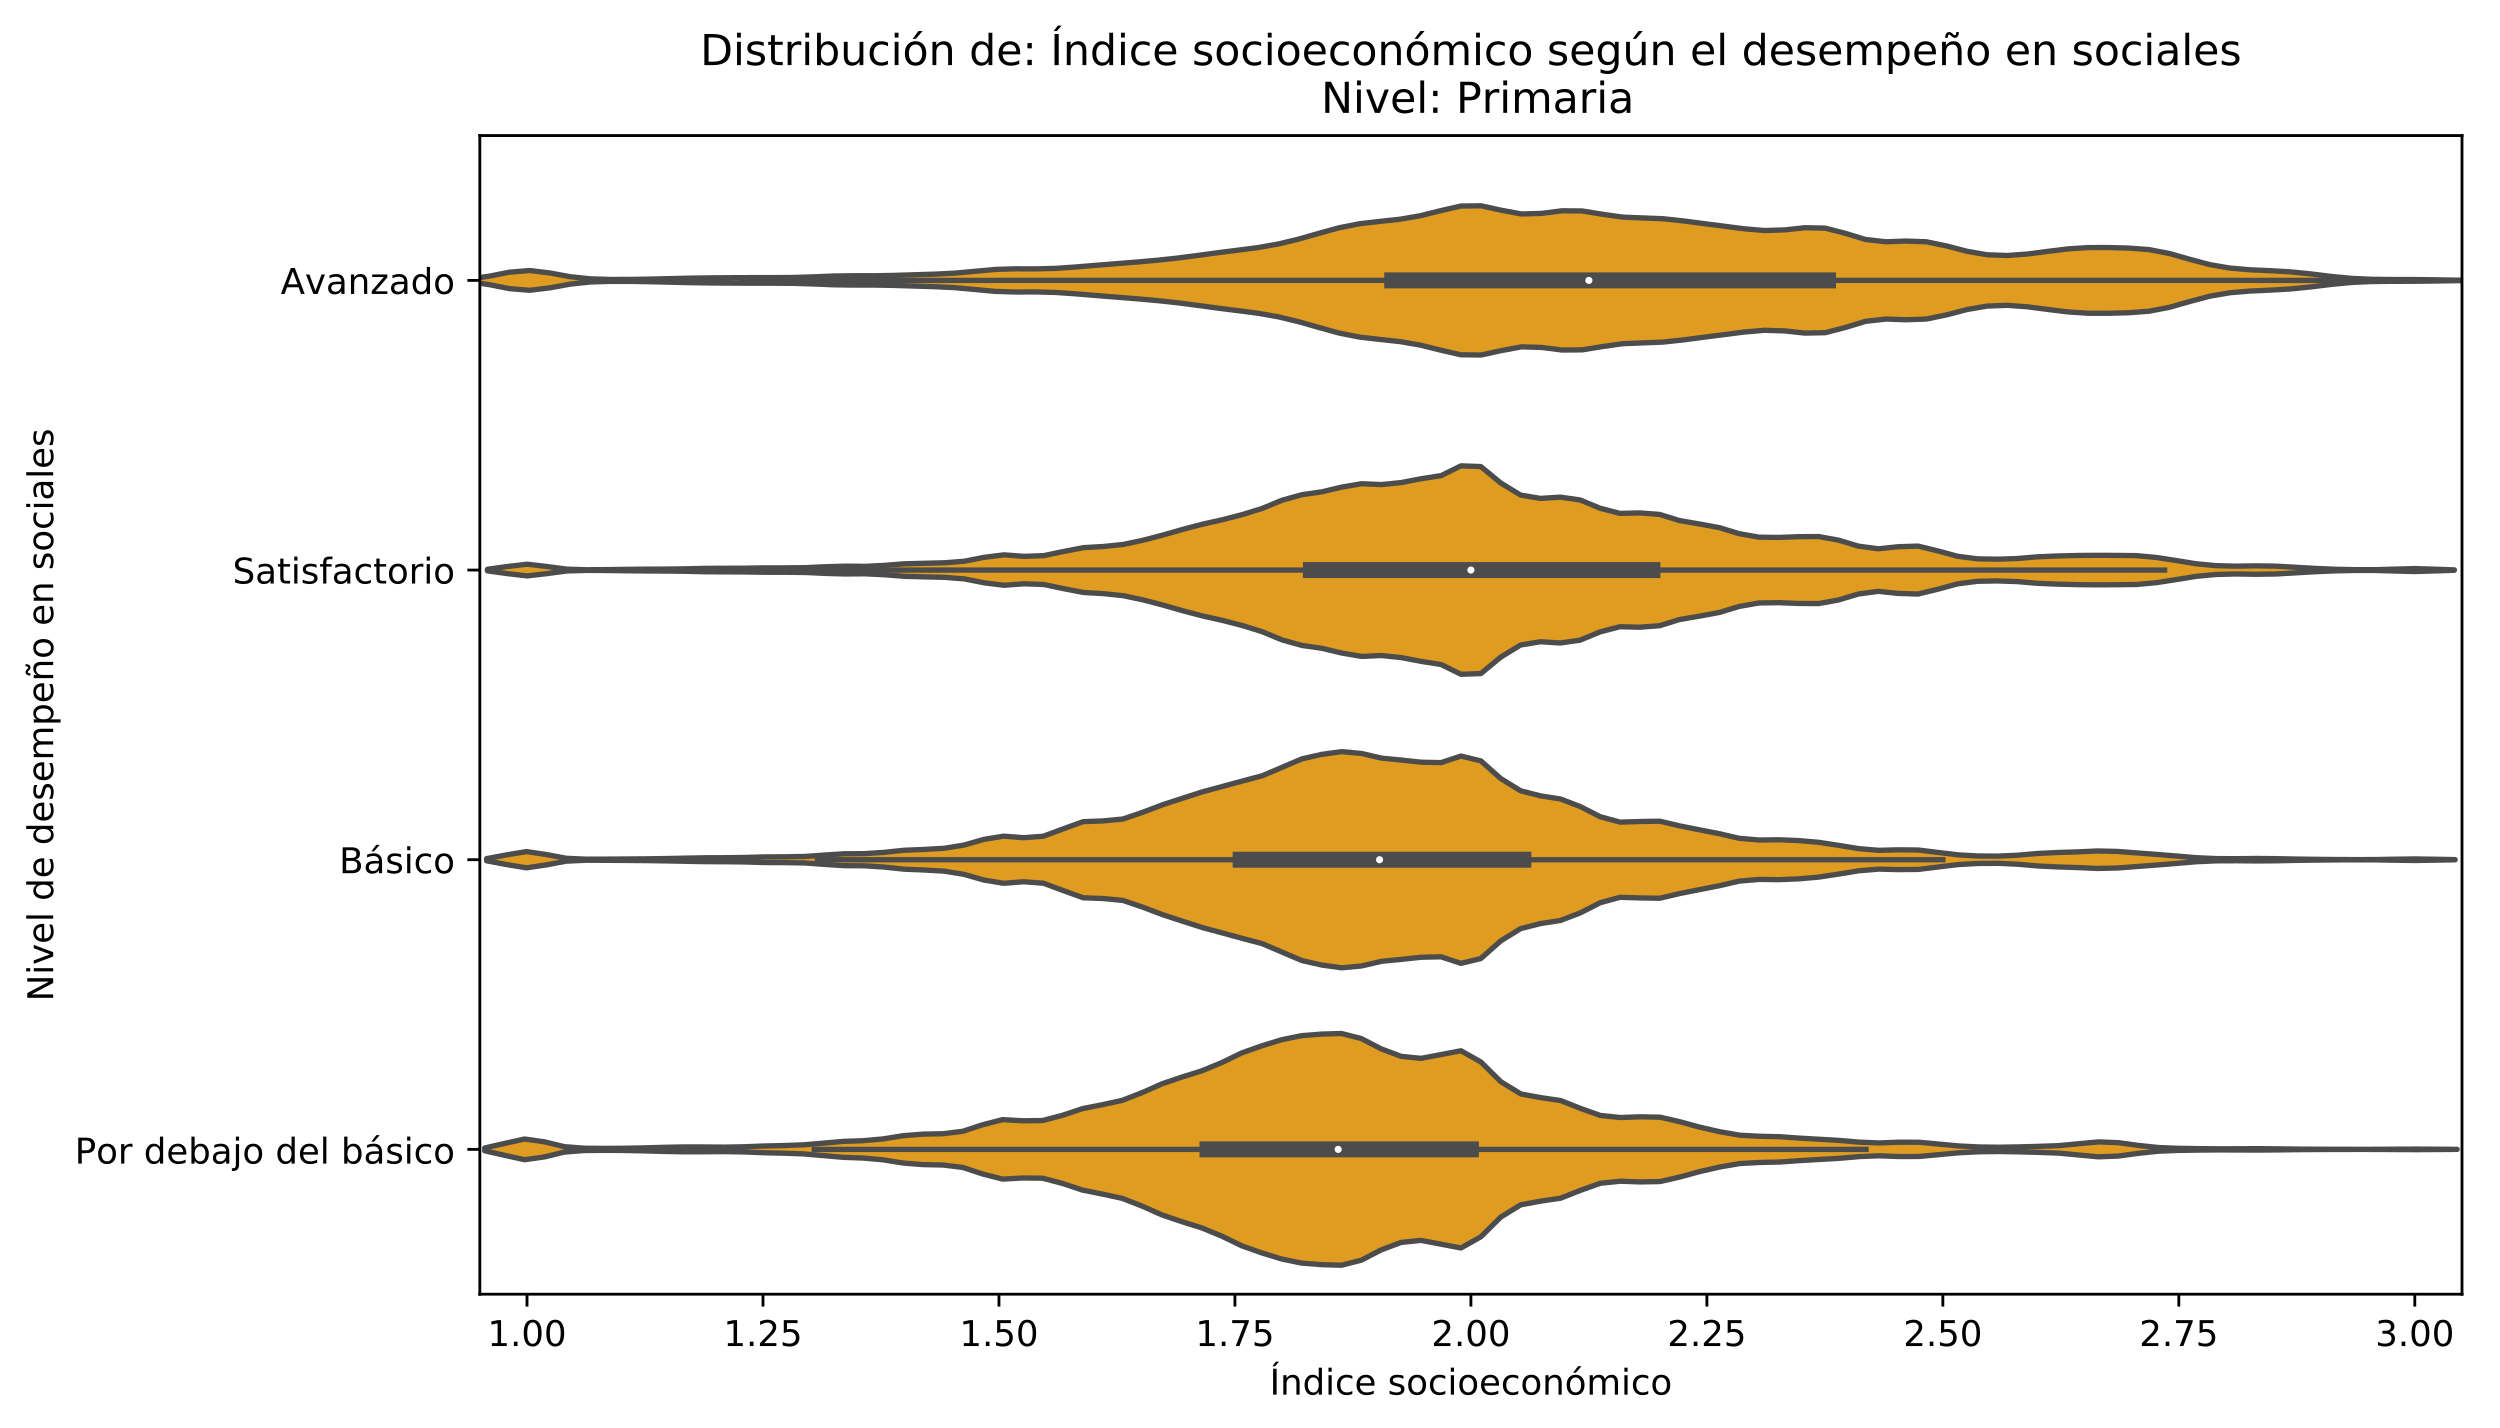 <?xml version="1.0" encoding="utf-8" standalone="no"?>
<!DOCTYPE svg PUBLIC "-//W3C//DTD SVG 1.1//EN"
  "http://www.w3.org/Graphics/SVG/1.1/DTD/svg11.dtd">
<!-- Created with matplotlib (https://matplotlib.org/) -->
<svg height="401.884pt" version="1.1" viewBox="0 0 703.773 401.884" width="703.773pt" xmlns="http://www.w3.org/2000/svg" xmlns:xlink="http://www.w3.org/1999/xlink">
 <defs>
  <style type="text/css">
*{stroke-linecap:butt;stroke-linejoin:round;}
  </style>
 </defs>
 <g id="figure_1">
  <g id="patch_1">
   <path d="M 0 401.884 
L 703.773 401.884 
L 703.773 0 
L 0 0 
z
" style="fill:#ffffff;"/>
  </g>
  <g id="axes_1">
   <g id="patch_2">
    <path d="M 135.073 364.327 
L 693.073 364.327 
L 693.073 38.167 
L 135.073 38.167 
z
" style="fill:#ffffff;"/>
   </g>
   <g id="PolyCollection_1">
    <defs>
     <path d="M 132.005 -322.57 
L 132.005 -323.322 
L 137.703 -324.135 
L 143.402 -325.261 
L 149.1 -325.729 
L 154.798 -325.04 
L 160.497 -323.993 
L 166.195 -323.392 
L 171.893 -323.218 
L 177.592 -323.227 
L 183.29 -323.322 
L 188.988 -323.461 
L 194.687 -323.59 
L 200.385 -323.671 
L 206.084 -323.71 
L 211.782 -323.734 
L 217.48 -323.738 
L 223.179 -323.771 
L 228.877 -323.947 
L 234.575 -324.182 
L 240.274 -324.266 
L 245.972 -324.258 
L 251.67 -324.358 
L 257.369 -324.537 
L 263.067 -324.711 
L 268.765 -324.99 
L 274.464 -325.51 
L 280.162 -326.033 
L 285.86 -326.211 
L 291.559 -326.187 
L 297.257 -326.34 
L 302.956 -326.737 
L 308.654 -327.213 
L 314.352 -327.662 
L 320.051 -328.116 
L 325.749 -328.624 
L 331.447 -329.233 
L 337.146 -329.971 
L 342.844 -330.749 
L 348.542 -331.463 
L 354.241 -332.204 
L 359.939 -333.214 
L 365.637 -334.591 
L 371.336 -336.214 
L 377.034 -337.783 
L 382.732 -338.906 
L 388.431 -339.558 
L 394.129 -340.175 
L 399.828 -341.155 
L 405.526 -342.575 
L 411.224 -343.883 
L 416.923 -343.949 
L 422.621 -342.706 
L 428.319 -341.646 
L 434.018 -341.819 
L 439.716 -342.545 
L 445.414 -342.497 
L 451.113 -341.567 
L 456.811 -340.763 
L 462.509 -340.532 
L 468.208 -340.309 
L 473.906 -339.693 
L 479.605 -338.94 
L 485.303 -338.213 
L 491.001 -337.476 
L 496.7 -336.989 
L 502.398 -337.165 
L 508.096 -337.779 
L 513.795 -337.667 
L 519.493 -336.193 
L 525.191 -334.464 
L 530.89 -333.82 
L 536.588 -334.026 
L 542.286 -333.82 
L 547.985 -332.649 
L 553.683 -331.155 
L 559.381 -330.17 
L 565.08 -329.961 
L 570.778 -330.381 
L 576.477 -331.119 
L 582.175 -331.82 
L 587.873 -332.19 
L 593.572 -332.198 
L 599.27 -332.049 
L 604.968 -331.62 
L 610.667 -330.533 
L 616.365 -328.911 
L 622.063 -327.392 
L 627.762 -326.415 
L 633.46 -325.935 
L 639.158 -325.68 
L 644.857 -325.351 
L 650.555 -324.775 
L 656.253 -324.072 
L 661.952 -323.527 
L 667.65 -323.263 
L 673.349 -323.203 
L 679.047 -323.195 
L 684.745 -323.134 
L 690.444 -323.04 
L 696.142 -322.975 
L 696.142 -322.917 
L 696.142 -322.917 
L 690.444 -322.853 
L 684.745 -322.759 
L 679.047 -322.698 
L 673.349 -322.69 
L 667.65 -322.629 
L 661.952 -322.366 
L 656.253 -321.82 
L 650.555 -321.118 
L 644.857 -320.542 
L 639.158 -320.212 
L 633.46 -319.958 
L 627.762 -319.478 
L 622.063 -318.5 
L 616.365 -316.982 
L 610.667 -315.359 
L 604.968 -314.273 
L 599.27 -313.844 
L 593.572 -313.695 
L 587.873 -313.703 
L 582.175 -314.073 
L 576.477 -314.773 
L 570.778 -315.511 
L 565.08 -315.931 
L 559.381 -315.722 
L 553.683 -314.738 
L 547.985 -313.243 
L 542.286 -312.072 
L 536.588 -311.866 
L 530.89 -312.072 
L 525.191 -311.429 
L 519.493 -309.7 
L 513.795 -308.226 
L 508.096 -308.113 
L 502.398 -308.728 
L 496.7 -308.903 
L 491.001 -308.416 
L 485.303 -307.68 
L 479.605 -306.952 
L 473.906 -306.2 
L 468.208 -305.584 
L 462.509 -305.36 
L 456.811 -305.13 
L 451.113 -304.325 
L 445.414 -303.395 
L 439.716 -303.348 
L 434.018 -304.074 
L 428.319 -304.247 
L 422.621 -303.187 
L 416.923 -301.944 
L 411.224 -302.01 
L 405.526 -303.318 
L 399.828 -304.738 
L 394.129 -305.717 
L 388.431 -306.335 
L 382.732 -306.986 
L 377.034 -308.109 
L 371.336 -309.678 
L 365.637 -311.302 
L 359.939 -312.679 
L 354.241 -313.689 
L 348.542 -314.43 
L 342.844 -315.143 
L 337.146 -315.921 
L 331.447 -316.659 
L 325.749 -317.268 
L 320.051 -317.777 
L 314.352 -318.23 
L 308.654 -318.68 
L 302.956 -319.155 
L 297.257 -319.553 
L 291.559 -319.706 
L 285.86 -319.682 
L 280.162 -319.86 
L 274.464 -320.383 
L 268.765 -320.902 
L 263.067 -321.182 
L 257.369 -321.355 
L 251.67 -321.535 
L 245.972 -321.634 
L 240.274 -321.627 
L 234.575 -321.711 
L 228.877 -321.946 
L 223.179 -322.121 
L 217.48 -322.154 
L 211.782 -322.158 
L 206.084 -322.183 
L 200.385 -322.222 
L 194.687 -322.303 
L 188.988 -322.431 
L 183.29 -322.57 
L 177.592 -322.666 
L 171.893 -322.675 
L 166.195 -322.501 
L 160.497 -321.899 
L 154.798 -320.853 
L 149.1 -320.163 
L 143.402 -320.632 
L 137.703 -321.758 
L 132.005 -322.57 
z
" id="ma3b3a76bd2" style="stroke:#4c4c4c;stroke-width:1.5;"/>
    </defs>
    <g clip-path="url(#p42d318b22e)">
     <use style="fill:#df9c20;stroke:#4c4c4c;stroke-width:1.5;" x="0" xlink:href="#ma3b3a76bd2" y="401.884"/>
    </g>
   </g>
   <g id="PolyCollection_2">
    <defs>
     <path d="M 137.222 -241.183 
L 137.222 -241.629 
L 142.815 -242.41 
L 148.408 -243.055 
L 154.001 -242.402 
L 159.594 -241.66 
L 165.187 -241.502 
L 170.78 -241.534 
L 176.373 -241.608 
L 181.966 -241.669 
L 187.559 -241.686 
L 193.152 -241.758 
L 198.745 -241.89 
L 204.337 -241.919 
L 209.93 -241.941 
L 215.523 -242.032 
L 221.116 -242.027 
L 226.709 -242.086 
L 232.302 -242.345 
L 237.895 -242.509 
L 243.488 -242.454 
L 249.081 -242.735 
L 254.674 -243.177 
L 260.267 -243.322 
L 265.86 -243.455 
L 271.453 -243.89 
L 277.046 -244.991 
L 282.639 -245.689 
L 288.232 -245.273 
L 293.825 -245.468 
L 299.418 -246.642 
L 305.011 -247.718 
L 310.604 -248.041 
L 316.197 -248.619 
L 321.79 -249.805 
L 327.383 -251.267 
L 332.976 -252.867 
L 338.568 -254.333 
L 344.161 -255.584 
L 349.754 -257.032 
L 355.347 -258.77 
L 360.94 -261.083 
L 366.533 -262.629 
L 372.126 -263.435 
L 377.719 -264.767 
L 383.312 -265.714 
L 388.905 -265.472 
L 394.498 -266.048 
L 400.091 -267.121 
L 405.684 -267.995 
L 411.277 -270.748 
L 416.87 -270.544 
L 422.463 -265.931 
L 428.056 -262.508 
L 433.649 -261.58 
L 439.242 -261.935 
L 444.835 -261.135 
L 450.428 -258.811 
L 456.021 -257.362 
L 461.614 -257.494 
L 467.207 -257.07 
L 472.8 -255.338 
L 478.392 -254.379 
L 483.985 -253.353 
L 489.578 -251.652 
L 495.171 -250.665 
L 500.764 -250.589 
L 506.357 -250.807 
L 511.95 -250.84 
L 517.543 -249.835 
L 523.136 -248.151 
L 528.729 -247.393 
L 534.322 -247.977 
L 539.915 -248.159 
L 545.508 -246.807 
L 551.101 -245.284 
L 556.694 -244.569 
L 562.287 -244.466 
L 567.88 -244.651 
L 573.473 -245.13 
L 579.066 -245.369 
L 584.659 -245.509 
L 590.252 -245.561 
L 595.845 -245.536 
L 601.438 -245.467 
L 607.031 -244.956 
L 612.623 -244.091 
L 618.216 -243.178 
L 623.809 -242.651 
L 629.402 -242.505 
L 634.995 -242.597 
L 640.588 -242.515 
L 646.181 -242.199 
L 651.774 -241.877 
L 657.367 -241.635 
L 662.96 -241.521 
L 668.553 -241.516 
L 674.146 -241.675 
L 679.739 -241.822 
L 685.332 -241.657 
L 690.925 -241.462 
L 690.925 -241.351 
L 690.925 -241.351 
L 685.332 -241.156 
L 679.739 -240.991 
L 674.146 -241.137 
L 668.553 -241.296 
L 662.96 -241.292 
L 657.367 -241.178 
L 651.774 -240.935 
L 646.181 -240.613 
L 640.588 -240.297 
L 634.995 -240.216 
L 629.402 -240.307 
L 623.809 -240.161 
L 618.216 -239.634 
L 612.623 -238.721 
L 607.031 -237.856 
L 601.438 -237.346 
L 595.845 -237.276 
L 590.252 -237.252 
L 584.659 -237.304 
L 579.066 -237.443 
L 573.473 -237.683 
L 567.88 -238.161 
L 562.287 -238.347 
L 556.694 -238.244 
L 551.101 -237.528 
L 545.508 -236.006 
L 539.915 -234.654 
L 534.322 -234.835 
L 528.729 -235.419 
L 523.136 -234.661 
L 517.543 -232.977 
L 511.95 -231.972 
L 506.357 -232.006 
L 500.764 -232.223 
L 495.171 -232.147 
L 489.578 -231.16 
L 483.985 -229.46 
L 478.392 -228.434 
L 472.8 -227.474 
L 467.207 -225.743 
L 461.614 -225.319 
L 456.021 -225.45 
L 450.428 -224.002 
L 444.835 -221.677 
L 439.242 -220.877 
L 433.649 -221.233 
L 428.056 -220.305 
L 422.463 -216.882 
L 416.87 -212.269 
L 411.277 -212.065 
L 405.684 -214.817 
L 400.091 -215.691 
L 394.498 -216.764 
L 388.905 -217.34 
L 383.312 -217.099 
L 377.719 -218.046 
L 372.126 -219.377 
L 366.533 -220.183 
L 360.94 -221.729 
L 355.347 -224.043 
L 349.754 -225.78 
L 344.161 -227.228 
L 338.568 -228.479 
L 332.976 -229.946 
L 327.383 -231.545 
L 321.79 -233.008 
L 316.197 -234.194 
L 310.604 -234.772 
L 305.011 -235.094 
L 299.418 -236.17 
L 293.825 -237.344 
L 288.232 -237.539 
L 282.639 -237.124 
L 277.046 -237.821 
L 271.453 -238.922 
L 265.86 -239.357 
L 260.267 -239.491 
L 254.674 -239.636 
L 249.081 -240.078 
L 243.488 -240.358 
L 237.895 -240.304 
L 232.302 -240.467 
L 226.709 -240.727 
L 221.116 -240.785 
L 215.523 -240.781 
L 209.93 -240.871 
L 204.337 -240.894 
L 198.745 -240.923 
L 193.152 -241.055 
L 187.559 -241.127 
L 181.966 -241.143 
L 176.373 -241.205 
L 170.78 -241.279 
L 165.187 -241.31 
L 159.594 -241.153 
L 154.001 -240.41 
L 148.408 -239.758 
L 142.815 -240.403 
L 137.222 -241.183 
z
" id="mf7858d7196" style="stroke:#4c4c4c;stroke-width:1.5;"/>
    </defs>
    <g clip-path="url(#p42d318b22e)">
     <use style="fill:#df9c20;stroke:#4c4c4c;stroke-width:1.5;" x="0" xlink:href="#mf7858d7196" y="401.884"/>
    </g>
   </g>
   <g id="PolyCollection_3">
    <defs>
     <path d="M 137.002 -159.557 
L 137.002 -160.176 
L 142.599 -161.233 
L 148.197 -162.153 
L 153.794 -161.328 
L 159.392 -160.272 
L 164.989 -160.019 
L 170.586 -160.037 
L 176.184 -160.071 
L 181.781 -160.116 
L 187.379 -160.198 
L 192.976 -160.311 
L 198.573 -160.415 
L 204.171 -160.436 
L 209.768 -160.506 
L 215.366 -160.666 
L 220.963 -160.69 
L 226.56 -160.783 
L 232.158 -161.189 
L 237.755 -161.546 
L 243.353 -161.575 
L 248.95 -161.943 
L 254.547 -162.536 
L 260.145 -162.762 
L 265.742 -163.082 
L 271.34 -163.981 
L 276.937 -165.58 
L 282.534 -166.5 
L 288.132 -166.07 
L 293.729 -166.483 
L 299.327 -168.562 
L 304.924 -170.579 
L 310.521 -170.79 
L 316.119 -171.328 
L 321.716 -173.232 
L 327.314 -175.353 
L 332.911 -177.183 
L 338.508 -178.971 
L 344.106 -180.487 
L 349.703 -182.01 
L 355.301 -183.493 
L 360.898 -185.873 
L 366.496 -188.259 
L 372.093 -189.523 
L 377.69 -190.292 
L 383.288 -189.777 
L 388.885 -188.469 
L 394.483 -187.923 
L 400.08 -187.319 
L 405.677 -187.203 
L 411.275 -189.043 
L 416.872 -187.687 
L 422.47 -182.72 
L 428.067 -179.27 
L 433.664 -177.841 
L 439.262 -176.973 
L 444.859 -174.837 
L 450.457 -171.979 
L 456.054 -170.448 
L 461.651 -170.622 
L 467.249 -170.712 
L 472.846 -169.392 
L 478.444 -168.277 
L 484.041 -167.184 
L 489.638 -165.886 
L 495.236 -165.411 
L 500.833 -165.482 
L 506.431 -165.247 
L 512.028 -164.759 
L 517.625 -163.906 
L 523.223 -162.988 
L 528.82 -162.513 
L 534.418 -162.653 
L 540.015 -162.6 
L 545.612 -161.913 
L 551.21 -161.24 
L 556.807 -160.918 
L 562.405 -160.881 
L 568.002 -161.136 
L 573.599 -161.624 
L 579.197 -161.897 
L 584.794 -162.072 
L 590.392 -162.327 
L 595.989 -162.204 
L 601.586 -161.78 
L 607.184 -161.358 
L 612.781 -160.906 
L 618.379 -160.432 
L 623.976 -160.184 
L 629.573 -160.159 
L 635.171 -160.217 
L 640.768 -160.17 
L 646.366 -160.056 
L 651.963 -159.976 
L 657.561 -159.925 
L 663.158 -159.9 
L 668.755 -159.917 
L 674.353 -160.013 
L 679.95 -160.087 
L 685.548 -159.997 
L 691.145 -159.896 
L 691.145 -159.837 
L 691.145 -159.837 
L 685.548 -159.735 
L 679.95 -159.646 
L 674.353 -159.719 
L 668.755 -159.816 
L 663.158 -159.833 
L 657.561 -159.807 
L 651.963 -159.756 
L 646.366 -159.676 
L 640.768 -159.562 
L 635.171 -159.516 
L 629.573 -159.574 
L 623.976 -159.549 
L 618.379 -159.301 
L 612.781 -158.826 
L 607.184 -158.375 
L 601.586 -157.953 
L 595.989 -157.528 
L 590.392 -157.406 
L 584.794 -157.66 
L 579.197 -157.836 
L 573.599 -158.108 
L 568.002 -158.597 
L 562.405 -158.851 
L 556.807 -158.814 
L 551.21 -158.492 
L 545.612 -157.819 
L 540.015 -157.132 
L 534.418 -157.079 
L 528.82 -157.22 
L 523.223 -156.745 
L 517.625 -155.826 
L 512.028 -154.974 
L 506.431 -154.485 
L 500.833 -154.251 
L 495.236 -154.321 
L 489.638 -153.847 
L 484.041 -152.548 
L 478.444 -151.455 
L 472.846 -150.341 
L 467.249 -149.02 
L 461.651 -149.111 
L 456.054 -149.285 
L 450.457 -147.753 
L 444.859 -144.896 
L 439.262 -142.759 
L 433.664 -141.892 
L 428.067 -140.462 
L 422.47 -137.013 
L 416.872 -132.045 
L 411.275 -130.689 
L 405.677 -132.53 
L 400.08 -132.414 
L 394.483 -131.81 
L 388.885 -131.263 
L 383.288 -129.956 
L 377.69 -129.441 
L 372.093 -130.21 
L 366.496 -131.474 
L 360.898 -133.86 
L 355.301 -136.239 
L 349.703 -137.722 
L 344.106 -139.246 
L 338.508 -140.761 
L 332.911 -142.549 
L 327.314 -144.379 
L 321.716 -146.501 
L 316.119 -148.404 
L 310.521 -148.943 
L 304.924 -149.153 
L 299.327 -151.171 
L 293.729 -153.25 
L 288.132 -153.662 
L 282.534 -153.232 
L 276.937 -154.153 
L 271.34 -155.752 
L 265.742 -156.65 
L 260.145 -156.97 
L 254.547 -157.196 
L 248.95 -157.789 
L 243.353 -158.157 
L 237.755 -158.187 
L 232.158 -158.543 
L 226.56 -158.949 
L 220.963 -159.043 
L 215.366 -159.067 
L 209.768 -159.226 
L 204.171 -159.297 
L 198.573 -159.318 
L 192.976 -159.422 
L 187.379 -159.535 
L 181.781 -159.616 
L 176.184 -159.662 
L 170.586 -159.696 
L 164.989 -159.713 
L 159.392 -159.46 
L 153.794 -158.405 
L 148.197 -157.579 
L 142.599 -158.5 
L 137.002 -159.557 
z
" id="mb46d1d89c1" style="stroke:#4c4c4c;stroke-width:1.5;"/>
    </defs>
    <g clip-path="url(#p42d318b22e)">
     <use style="fill:#df9c20;stroke:#4c4c4c;stroke-width:1.5;" x="0" xlink:href="#mb46d1d89c1" y="401.884"/>
    </g>
   </g>
   <g id="PolyCollection_4">
    <defs>
     <path d="M 136.453 -77.93 
L 136.453 -78.723 
L 142.062 -80.001 
L 147.67 -81.242 
L 153.279 -80.451 
L 158.887 -79.086 
L 164.496 -78.653 
L 170.104 -78.607 
L 175.713 -78.638 
L 181.321 -78.752 
L 186.93 -78.907 
L 192.538 -79.014 
L 198.147 -79.006 
L 203.755 -78.959 
L 209.364 -79.054 
L 214.972 -79.278 
L 220.581 -79.404 
L 226.189 -79.601 
L 231.798 -80.085 
L 237.406 -80.575 
L 243.014 -80.771 
L 248.623 -81.271 
L 254.231 -82.176 
L 259.84 -82.619 
L 265.448 -82.732 
L 271.057 -83.417 
L 276.665 -85.271 
L 282.274 -86.7 
L 287.882 -86.377 
L 293.491 -86.443 
L 299.099 -87.918 
L 304.708 -89.789 
L 310.316 -90.904 
L 315.925 -92.121 
L 321.533 -94.304 
L 327.142 -96.798 
L 332.75 -98.694 
L 338.359 -100.453 
L 343.967 -102.763 
L 349.576 -105.486 
L 355.184 -107.471 
L 360.793 -109.185 
L 366.401 -110.34 
L 372.01 -110.776 
L 377.618 -110.942 
L 383.227 -109.526 
L 388.835 -106.609 
L 394.444 -104.513 
L 400.052 -103.948 
L 405.661 -105.016 
L 411.269 -106.088 
L 416.878 -102.931 
L 422.486 -97.385 
L 428.095 -93.942 
L 433.703 -92.895 
L 439.312 -92.079 
L 444.92 -89.862 
L 450.529 -87.866 
L 456.137 -87.294 
L 461.746 -87.493 
L 467.354 -87.383 
L 472.963 -86.09 
L 478.571 -84.556 
L 484.18 -83.281 
L 489.788 -82.314 
L 495.397 -82.012 
L 501.005 -81.89 
L 506.614 -81.491 
L 512.222 -81.166 
L 517.831 -80.844 
L 523.439 -80.36 
L 529.047 -80.136 
L 534.656 -80.35 
L 540.264 -80.329 
L 545.873 -79.81 
L 551.481 -79.287 
L 557.09 -79.007 
L 562.698 -78.936 
L 568.307 -79.025 
L 573.915 -79.179 
L 579.524 -79.379 
L 585.132 -79.908 
L 590.741 -80.43 
L 596.349 -80.21 
L 601.958 -79.446 
L 607.566 -78.849 
L 613.175 -78.624 
L 618.783 -78.537 
L 624.392 -78.485 
L 630 -78.503 
L 635.609 -78.531 
L 641.217 -78.481 
L 646.826 -78.408 
L 652.434 -78.372 
L 658.043 -78.355 
L 663.651 -78.343 
L 669.26 -78.348 
L 674.868 -78.386 
L 680.477 -78.409 
L 686.085 -78.374 
L 691.694 -78.337 
L 691.694 -78.315 
L 691.694 -78.315 
L 686.085 -78.279 
L 680.477 -78.244 
L 674.868 -78.267 
L 669.26 -78.305 
L 663.651 -78.31 
L 658.043 -78.298 
L 652.434 -78.28 
L 646.826 -78.244 
L 641.217 -78.172 
L 635.609 -78.122 
L 630 -78.15 
L 624.392 -78.168 
L 618.783 -78.116 
L 613.175 -78.029 
L 607.566 -77.803 
L 601.958 -77.206 
L 596.349 -76.443 
L 590.741 -76.223 
L 585.132 -76.745 
L 579.524 -77.274 
L 573.915 -77.474 
L 568.307 -77.628 
L 562.698 -77.717 
L 557.09 -77.645 
L 551.481 -77.365 
L 545.873 -76.843 
L 540.264 -76.323 
L 534.656 -76.302 
L 529.047 -76.516 
L 523.439 -76.293 
L 517.831 -75.809 
L 512.222 -75.486 
L 506.614 -75.162 
L 501.005 -74.762 
L 495.397 -74.64 
L 489.788 -74.338 
L 484.18 -73.371 
L 478.571 -72.096 
L 472.963 -70.562 
L 467.354 -69.27 
L 461.746 -69.16 
L 456.137 -69.359 
L 450.529 -68.786 
L 444.92 -66.79 
L 439.312 -64.573 
L 433.703 -63.758 
L 428.095 -62.71 
L 422.486 -59.268 
L 416.878 -53.721 
L 411.269 -50.564 
L 405.661 -51.637 
L 400.052 -52.704 
L 394.444 -52.14 
L 388.835 -50.043 
L 383.227 -47.126 
L 377.618 -45.71 
L 372.01 -45.876 
L 366.401 -46.313 
L 360.793 -47.468 
L 355.184 -49.182 
L 349.576 -51.167 
L 343.967 -53.89 
L 338.359 -56.2 
L 332.75 -57.958 
L 327.142 -59.854 
L 321.533 -62.348 
L 315.925 -64.532 
L 310.316 -65.748 
L 304.708 -66.863 
L 299.099 -68.734 
L 293.491 -70.21 
L 287.882 -70.275 
L 282.274 -69.952 
L 276.665 -71.381 
L 271.057 -73.235 
L 265.448 -73.921 
L 259.84 -74.033 
L 254.231 -74.477 
L 248.623 -75.382 
L 243.014 -75.882 
L 237.406 -76.078 
L 231.798 -76.568 
L 226.189 -77.051 
L 220.581 -77.249 
L 214.972 -77.375 
L 209.364 -77.599 
L 203.755 -77.694 
L 198.147 -77.647 
L 192.538 -77.639 
L 186.93 -77.746 
L 181.321 -77.9 
L 175.713 -78.015 
L 170.104 -78.046 
L 164.496 -78 
L 158.887 -77.566 
L 153.279 -76.202 
L 147.67 -75.411 
L 142.062 -76.652 
L 136.453 -77.93 
z
" id="me8d33ed0a8" style="stroke:#4c4c4c;stroke-width:1.5;"/>
    </defs>
    <g clip-path="url(#p42d318b22e)">
     <use style="fill:#df9c20;stroke:#4c4c4c;stroke-width:1.5;" x="0" xlink:href="#me8d33ed0a8" y="401.884"/>
    </g>
   </g>
   <g id="matplotlib.axis_1">
    <g id="xtick_1">
     <g id="line2d_1">
      <defs>
       <path d="M 0 0 
L 0 3.5 
" id="m3e6fee630d" style="stroke:#000000;stroke-width:0.8;"/>
      </defs>
      <g>
       <use style="stroke:#000000;stroke-width:0.8;" x="148.359" xlink:href="#m3e6fee630d" y="364.327"/>
      </g>
     </g>
     <g id="text_1">
      <!-- 1.00 -->
      <defs>
       <path d="M 12.406 8.297 
L 28.516 8.297 
L 28.516 63.922 
L 10.984 60.406 
L 10.984 69.391 
L 28.422 72.906 
L 38.281 72.906 
L 38.281 8.297 
L 54.391 8.297 
L 54.391 0 
L 12.406 0 
z
" id="DejaVuSans-49"/>
       <path d="M 10.688 12.406 
L 21 12.406 
L 21 0 
L 10.688 0 
z
" id="DejaVuSans-46"/>
       <path d="M 31.781 66.406 
Q 24.172 66.406 20.328 58.906 
Q 16.5 51.422 16.5 36.375 
Q 16.5 21.391 20.328 13.891 
Q 24.172 6.391 31.781 6.391 
Q 39.453 6.391 43.281 13.891 
Q 47.125 21.391 47.125 36.375 
Q 47.125 51.422 43.281 58.906 
Q 39.453 66.406 31.781 66.406 
z
M 31.781 74.219 
Q 44.047 74.219 50.516 64.516 
Q 56.984 54.828 56.984 36.375 
Q 56.984 17.969 50.516 8.266 
Q 44.047 -1.422 31.781 -1.422 
Q 19.531 -1.422 13.062 8.266 
Q 6.594 17.969 6.594 36.375 
Q 6.594 54.828 13.062 64.516 
Q 19.531 74.219 31.781 74.219 
z
" id="DejaVuSans-48"/>
      </defs>
      <g transform="translate(137.226 378.926)scale(0.1 -0.1)">
       <use xlink:href="#DejaVuSans-49"/>
       <use x="63.623" xlink:href="#DejaVuSans-46"/>
       <use x="95.41" xlink:href="#DejaVuSans-48"/>
       <use x="159.033" xlink:href="#DejaVuSans-48"/>
      </g>
     </g>
    </g>
    <g id="xtick_2">
     <g id="line2d_2">
      <g>
       <use style="stroke:#000000;stroke-width:0.8;" x="214.788" xlink:href="#m3e6fee630d" y="364.327"/>
      </g>
     </g>
     <g id="text_2">
      <!-- 1.25 -->
      <defs>
       <path d="M 19.188 8.297 
L 53.609 8.297 
L 53.609 0 
L 7.328 0 
L 7.328 8.297 
Q 12.938 14.109 22.625 23.891 
Q 32.328 33.688 34.812 36.531 
Q 39.547 41.844 41.422 45.531 
Q 43.312 49.219 43.312 52.781 
Q 43.312 58.594 39.234 62.25 
Q 35.156 65.922 28.609 65.922 
Q 23.969 65.922 18.812 64.312 
Q 13.672 62.703 7.812 59.422 
L 7.812 69.391 
Q 13.766 71.781 18.938 73 
Q 24.125 74.219 28.422 74.219 
Q 39.75 74.219 46.484 68.547 
Q 53.219 62.891 53.219 53.422 
Q 53.219 48.922 51.531 44.891 
Q 49.859 40.875 45.406 35.406 
Q 44.188 33.984 37.641 27.219 
Q 31.109 20.453 19.188 8.297 
z
" id="DejaVuSans-50"/>
       <path d="M 10.797 72.906 
L 49.516 72.906 
L 49.516 64.594 
L 19.828 64.594 
L 19.828 46.734 
Q 21.969 47.469 24.109 47.828 
Q 26.266 48.188 28.422 48.188 
Q 40.625 48.188 47.75 41.5 
Q 54.891 34.812 54.891 23.391 
Q 54.891 11.625 47.562 5.094 
Q 40.234 -1.422 26.906 -1.422 
Q 22.312 -1.422 17.547 -0.641 
Q 12.797 0.141 7.719 1.703 
L 7.719 11.625 
Q 12.109 9.234 16.797 8.062 
Q 21.484 6.891 26.703 6.891 
Q 35.156 6.891 40.078 11.328 
Q 45.016 15.766 45.016 23.391 
Q 45.016 31 40.078 35.438 
Q 35.156 39.891 26.703 39.891 
Q 22.75 39.891 18.812 39.016 
Q 14.891 38.141 10.797 36.281 
z
" id="DejaVuSans-53"/>
      </defs>
      <g transform="translate(203.655 378.926)scale(0.1 -0.1)">
       <use xlink:href="#DejaVuSans-49"/>
       <use x="63.623" xlink:href="#DejaVuSans-46"/>
       <use x="95.41" xlink:href="#DejaVuSans-50"/>
       <use x="159.033" xlink:href="#DejaVuSans-53"/>
      </g>
     </g>
    </g>
    <g id="xtick_3">
     <g id="line2d_3">
      <g>
       <use style="stroke:#000000;stroke-width:0.8;" x="281.216" xlink:href="#m3e6fee630d" y="364.327"/>
      </g>
     </g>
     <g id="text_3">
      <!-- 1.50 -->
      <g transform="translate(270.083 378.926)scale(0.1 -0.1)">
       <use xlink:href="#DejaVuSans-49"/>
       <use x="63.623" xlink:href="#DejaVuSans-46"/>
       <use x="95.41" xlink:href="#DejaVuSans-53"/>
       <use x="159.033" xlink:href="#DejaVuSans-48"/>
      </g>
     </g>
    </g>
    <g id="xtick_4">
     <g id="line2d_4">
      <g>
       <use style="stroke:#000000;stroke-width:0.8;" x="347.645" xlink:href="#m3e6fee630d" y="364.327"/>
      </g>
     </g>
     <g id="text_4">
      <!-- 1.75 -->
      <defs>
       <path d="M 8.203 72.906 
L 55.078 72.906 
L 55.078 68.703 
L 28.609 0 
L 18.312 0 
L 43.219 64.594 
L 8.203 64.594 
z
" id="DejaVuSans-55"/>
      </defs>
      <g transform="translate(336.512 378.926)scale(0.1 -0.1)">
       <use xlink:href="#DejaVuSans-49"/>
       <use x="63.623" xlink:href="#DejaVuSans-46"/>
       <use x="95.41" xlink:href="#DejaVuSans-55"/>
       <use x="159.033" xlink:href="#DejaVuSans-53"/>
      </g>
     </g>
    </g>
    <g id="xtick_5">
     <g id="line2d_5">
      <g>
       <use style="stroke:#000000;stroke-width:0.8;" x="414.073" xlink:href="#m3e6fee630d" y="364.327"/>
      </g>
     </g>
     <g id="text_5">
      <!-- 2.00 -->
      <g transform="translate(402.941 378.926)scale(0.1 -0.1)">
       <use xlink:href="#DejaVuSans-50"/>
       <use x="63.623" xlink:href="#DejaVuSans-46"/>
       <use x="95.41" xlink:href="#DejaVuSans-48"/>
       <use x="159.033" xlink:href="#DejaVuSans-48"/>
      </g>
     </g>
    </g>
    <g id="xtick_6">
     <g id="line2d_6">
      <g>
       <use style="stroke:#000000;stroke-width:0.8;" x="480.502" xlink:href="#m3e6fee630d" y="364.327"/>
      </g>
     </g>
     <g id="text_6">
      <!-- 2.25 -->
      <g transform="translate(469.369 378.926)scale(0.1 -0.1)">
       <use xlink:href="#DejaVuSans-50"/>
       <use x="63.623" xlink:href="#DejaVuSans-46"/>
       <use x="95.41" xlink:href="#DejaVuSans-50"/>
       <use x="159.033" xlink:href="#DejaVuSans-53"/>
      </g>
     </g>
    </g>
    <g id="xtick_7">
     <g id="line2d_7">
      <g>
       <use style="stroke:#000000;stroke-width:0.8;" x="546.931" xlink:href="#m3e6fee630d" y="364.327"/>
      </g>
     </g>
     <g id="text_7">
      <!-- 2.50 -->
      <g transform="translate(535.798 378.926)scale(0.1 -0.1)">
       <use xlink:href="#DejaVuSans-50"/>
       <use x="63.623" xlink:href="#DejaVuSans-46"/>
       <use x="95.41" xlink:href="#DejaVuSans-53"/>
       <use x="159.033" xlink:href="#DejaVuSans-48"/>
      </g>
     </g>
    </g>
    <g id="xtick_8">
     <g id="line2d_8">
      <g>
       <use style="stroke:#000000;stroke-width:0.8;" x="613.359" xlink:href="#m3e6fee630d" y="364.327"/>
      </g>
     </g>
     <g id="text_8">
      <!-- 2.75 -->
      <g transform="translate(602.226 378.926)scale(0.1 -0.1)">
       <use xlink:href="#DejaVuSans-50"/>
       <use x="63.623" xlink:href="#DejaVuSans-46"/>
       <use x="95.41" xlink:href="#DejaVuSans-55"/>
       <use x="159.033" xlink:href="#DejaVuSans-53"/>
      </g>
     </g>
    </g>
    <g id="xtick_9">
     <g id="line2d_9">
      <g>
       <use style="stroke:#000000;stroke-width:0.8;" x="679.788" xlink:href="#m3e6fee630d" y="364.327"/>
      </g>
     </g>
     <g id="text_9">
      <!-- 3.00 -->
      <defs>
       <path d="M 40.578 39.312 
Q 47.656 37.797 51.625 33 
Q 55.609 28.219 55.609 21.188 
Q 55.609 10.406 48.188 4.484 
Q 40.766 -1.422 27.094 -1.422 
Q 22.516 -1.422 17.656 -0.516 
Q 12.797 0.391 7.625 2.203 
L 7.625 11.719 
Q 11.719 9.328 16.594 8.109 
Q 21.484 6.891 26.812 6.891 
Q 36.078 6.891 40.938 10.547 
Q 45.797 14.203 45.797 21.188 
Q 45.797 27.641 41.281 31.266 
Q 36.766 34.906 28.719 34.906 
L 20.219 34.906 
L 20.219 43.016 
L 29.109 43.016 
Q 36.375 43.016 40.234 45.922 
Q 44.094 48.828 44.094 54.297 
Q 44.094 59.906 40.109 62.906 
Q 36.141 65.922 28.719 65.922 
Q 24.656 65.922 20.016 65.031 
Q 15.375 64.156 9.812 62.312 
L 9.812 71.094 
Q 15.438 72.656 20.344 73.438 
Q 25.25 74.219 29.594 74.219 
Q 40.828 74.219 47.359 69.109 
Q 53.906 64.016 53.906 55.328 
Q 53.906 49.266 50.438 45.094 
Q 46.969 40.922 40.578 39.312 
z
" id="DejaVuSans-51"/>
      </defs>
      <g transform="translate(668.655 378.926)scale(0.1 -0.1)">
       <use xlink:href="#DejaVuSans-51"/>
       <use x="63.623" xlink:href="#DejaVuSans-46"/>
       <use x="95.41" xlink:href="#DejaVuSans-48"/>
       <use x="159.033" xlink:href="#DejaVuSans-48"/>
      </g>
     </g>
    </g>
    <g id="text_10">
     <!-- Índice socioeconómico -->
     <defs>
      <path d="M 9.812 72.906 
L 19.672 72.906 
L 19.672 0 
L 9.812 0 
z
M 17.484 92.734 
L 26.516 92.734 
L 15.375 79.844 
L 7.906 79.844 
z
" id="DejaVuSans-205"/>
      <path d="M 54.891 33.016 
L 54.891 0 
L 45.906 0 
L 45.906 32.719 
Q 45.906 40.484 42.875 44.328 
Q 39.844 48.188 33.797 48.188 
Q 26.516 48.188 22.312 43.547 
Q 18.109 38.922 18.109 30.906 
L 18.109 0 
L 9.078 0 
L 9.078 54.688 
L 18.109 54.688 
L 18.109 46.188 
Q 21.344 51.125 25.703 53.562 
Q 30.078 56 35.797 56 
Q 45.219 56 50.047 50.172 
Q 54.891 44.344 54.891 33.016 
z
" id="DejaVuSans-110"/>
      <path d="M 45.406 46.391 
L 45.406 75.984 
L 54.391 75.984 
L 54.391 0 
L 45.406 0 
L 45.406 8.203 
Q 42.578 3.328 38.25 0.953 
Q 33.938 -1.422 27.875 -1.422 
Q 17.969 -1.422 11.734 6.484 
Q 5.516 14.406 5.516 27.297 
Q 5.516 40.188 11.734 48.094 
Q 17.969 56 27.875 56 
Q 33.938 56 38.25 53.625 
Q 42.578 51.266 45.406 46.391 
z
M 14.797 27.297 
Q 14.797 17.391 18.875 11.75 
Q 22.953 6.109 30.078 6.109 
Q 37.203 6.109 41.297 11.75 
Q 45.406 17.391 45.406 27.297 
Q 45.406 37.203 41.297 42.844 
Q 37.203 48.484 30.078 48.484 
Q 22.953 48.484 18.875 42.844 
Q 14.797 37.203 14.797 27.297 
z
" id="DejaVuSans-100"/>
      <path d="M 9.422 54.688 
L 18.406 54.688 
L 18.406 0 
L 9.422 0 
z
M 9.422 75.984 
L 18.406 75.984 
L 18.406 64.594 
L 9.422 64.594 
z
" id="DejaVuSans-105"/>
      <path d="M 48.781 52.594 
L 48.781 44.188 
Q 44.969 46.297 41.141 47.344 
Q 37.312 48.391 33.406 48.391 
Q 24.656 48.391 19.812 42.844 
Q 14.984 37.312 14.984 27.297 
Q 14.984 17.281 19.812 11.734 
Q 24.656 6.203 33.406 6.203 
Q 37.312 6.203 41.141 7.25 
Q 44.969 8.297 48.781 10.406 
L 48.781 2.094 
Q 45.016 0.344 40.984 -0.531 
Q 36.969 -1.422 32.422 -1.422 
Q 20.062 -1.422 12.781 6.344 
Q 5.516 14.109 5.516 27.297 
Q 5.516 40.672 12.859 48.328 
Q 20.219 56 33.016 56 
Q 37.156 56 41.109 55.141 
Q 45.062 54.297 48.781 52.594 
z
" id="DejaVuSans-99"/>
      <path d="M 56.203 29.594 
L 56.203 25.203 
L 14.891 25.203 
Q 15.484 15.922 20.484 11.062 
Q 25.484 6.203 34.422 6.203 
Q 39.594 6.203 44.453 7.469 
Q 49.312 8.734 54.109 11.281 
L 54.109 2.781 
Q 49.266 0.734 44.188 -0.344 
Q 39.109 -1.422 33.891 -1.422 
Q 20.797 -1.422 13.156 6.188 
Q 5.516 13.812 5.516 26.812 
Q 5.516 40.234 12.766 48.109 
Q 20.016 56 32.328 56 
Q 43.359 56 49.781 48.891 
Q 56.203 41.797 56.203 29.594 
z
M 47.219 32.234 
Q 47.125 39.594 43.094 43.984 
Q 39.062 48.391 32.422 48.391 
Q 24.906 48.391 20.391 44.141 
Q 15.875 39.891 15.188 32.172 
z
" id="DejaVuSans-101"/>
      <path id="DejaVuSans-32"/>
      <path d="M 44.281 53.078 
L 44.281 44.578 
Q 40.484 46.531 36.375 47.5 
Q 32.281 48.484 27.875 48.484 
Q 21.188 48.484 17.844 46.438 
Q 14.5 44.391 14.5 40.281 
Q 14.5 37.156 16.891 35.375 
Q 19.281 33.594 26.516 31.984 
L 29.594 31.297 
Q 39.156 29.25 43.188 25.516 
Q 47.219 21.781 47.219 15.094 
Q 47.219 7.469 41.188 3.016 
Q 35.156 -1.422 24.609 -1.422 
Q 20.219 -1.422 15.453 -0.562 
Q 10.688 0.297 5.422 2 
L 5.422 11.281 
Q 10.406 8.688 15.234 7.391 
Q 20.062 6.109 24.812 6.109 
Q 31.156 6.109 34.562 8.281 
Q 37.984 10.453 37.984 14.406 
Q 37.984 18.062 35.516 20.016 
Q 33.062 21.969 24.703 23.781 
L 21.578 24.516 
Q 13.234 26.266 9.516 29.906 
Q 5.812 33.547 5.812 39.891 
Q 5.812 47.609 11.281 51.797 
Q 16.75 56 26.812 56 
Q 31.781 56 36.172 55.266 
Q 40.578 54.547 44.281 53.078 
z
" id="DejaVuSans-115"/>
      <path d="M 30.609 48.391 
Q 23.391 48.391 19.188 42.75 
Q 14.984 37.109 14.984 27.297 
Q 14.984 17.484 19.156 11.844 
Q 23.344 6.203 30.609 6.203 
Q 37.797 6.203 41.984 11.859 
Q 46.188 17.531 46.188 27.297 
Q 46.188 37.016 41.984 42.703 
Q 37.797 48.391 30.609 48.391 
z
M 30.609 56 
Q 42.328 56 49.016 48.375 
Q 55.719 40.766 55.719 27.297 
Q 55.719 13.875 49.016 6.219 
Q 42.328 -1.422 30.609 -1.422 
Q 18.844 -1.422 12.172 6.219 
Q 5.516 13.875 5.516 27.297 
Q 5.516 40.766 12.172 48.375 
Q 18.844 56 30.609 56 
z
" id="DejaVuSans-111"/>
      <path d="M 30.609 48.391 
Q 23.391 48.391 19.188 42.75 
Q 14.984 37.109 14.984 27.297 
Q 14.984 17.484 19.156 11.844 
Q 23.344 6.203 30.609 6.203 
Q 37.797 6.203 41.984 11.859 
Q 46.188 17.531 46.188 27.297 
Q 46.188 37.016 41.984 42.703 
Q 37.797 48.391 30.609 48.391 
z
M 30.609 56 
Q 42.328 56 49.016 48.375 
Q 55.719 40.766 55.719 27.297 
Q 55.719 13.875 49.016 6.219 
Q 42.328 -1.422 30.609 -1.422 
Q 18.844 -1.422 12.172 6.219 
Q 5.516 13.875 5.516 27.297 
Q 5.516 40.766 12.172 48.375 
Q 18.844 56 30.609 56 
z
M 37.406 79.984 
L 47.125 79.984 
L 31.203 61.625 
L 23.734 61.625 
z
" id="DejaVuSans-243"/>
      <path d="M 52 44.188 
Q 55.375 50.25 60.062 53.125 
Q 64.75 56 71.094 56 
Q 79.641 56 84.281 50.016 
Q 88.922 44.047 88.922 33.016 
L 88.922 0 
L 79.891 0 
L 79.891 32.719 
Q 79.891 40.578 77.094 44.375 
Q 74.312 48.188 68.609 48.188 
Q 61.625 48.188 57.562 43.547 
Q 53.516 38.922 53.516 30.906 
L 53.516 0 
L 44.484 0 
L 44.484 32.719 
Q 44.484 40.625 41.703 44.406 
Q 38.922 48.188 33.109 48.188 
Q 26.219 48.188 22.156 43.531 
Q 18.109 38.875 18.109 30.906 
L 18.109 0 
L 9.078 0 
L 9.078 54.688 
L 18.109 54.688 
L 18.109 46.188 
Q 21.188 51.219 25.484 53.609 
Q 29.781 56 35.688 56 
Q 41.656 56 45.828 52.969 
Q 50 49.953 52 44.188 
z
" id="DejaVuSans-109"/>
     </defs>
     <g transform="translate(357.409 392.604)scale(0.1 -0.1)">
      <use xlink:href="#DejaVuSans-205"/>
      <use x="29.492" xlink:href="#DejaVuSans-110"/>
      <use x="92.871" xlink:href="#DejaVuSans-100"/>
      <use x="156.348" xlink:href="#DejaVuSans-105"/>
      <use x="184.131" xlink:href="#DejaVuSans-99"/>
      <use x="239.111" xlink:href="#DejaVuSans-101"/>
      <use x="300.635" xlink:href="#DejaVuSans-32"/>
      <use x="332.422" xlink:href="#DejaVuSans-115"/>
      <use x="384.521" xlink:href="#DejaVuSans-111"/>
      <use x="445.703" xlink:href="#DejaVuSans-99"/>
      <use x="500.684" xlink:href="#DejaVuSans-105"/>
      <use x="528.467" xlink:href="#DejaVuSans-111"/>
      <use x="589.648" xlink:href="#DejaVuSans-101"/>
      <use x="651.172" xlink:href="#DejaVuSans-99"/>
      <use x="706.152" xlink:href="#DejaVuSans-111"/>
      <use x="767.334" xlink:href="#DejaVuSans-110"/>
      <use x="830.713" xlink:href="#DejaVuSans-243"/>
      <use x="891.895" xlink:href="#DejaVuSans-109"/>
      <use x="989.307" xlink:href="#DejaVuSans-105"/>
      <use x="1017.09" xlink:href="#DejaVuSans-99"/>
      <use x="1072.07" xlink:href="#DejaVuSans-111"/>
     </g>
    </g>
   </g>
   <g id="matplotlib.axis_2">
    <g id="ytick_1">
     <g id="line2d_10">
      <defs>
       <path d="M 0 0 
L -3.5 0 
" id="m2702c96fa3" style="stroke:#000000;stroke-width:0.8;"/>
      </defs>
      <g>
       <use style="stroke:#000000;stroke-width:0.8;" x="135.073" xlink:href="#m2702c96fa3" y="78.938"/>
      </g>
     </g>
     <g id="text_11">
      <!-- Avanzado -->
      <defs>
       <path d="M 34.188 63.188 
L 20.797 26.906 
L 47.609 26.906 
z
M 28.609 72.906 
L 39.797 72.906 
L 67.578 0 
L 57.328 0 
L 50.688 18.703 
L 17.828 18.703 
L 11.188 0 
L 0.781 0 
z
" id="DejaVuSans-65"/>
       <path d="M 2.984 54.688 
L 12.5 54.688 
L 29.594 8.797 
L 46.688 54.688 
L 56.203 54.688 
L 35.688 0 
L 23.484 0 
z
" id="DejaVuSans-118"/>
       <path d="M 34.281 27.484 
Q 23.391 27.484 19.188 25 
Q 14.984 22.516 14.984 16.5 
Q 14.984 11.719 18.141 8.906 
Q 21.297 6.109 26.703 6.109 
Q 34.188 6.109 38.703 11.406 
Q 43.219 16.703 43.219 25.484 
L 43.219 27.484 
z
M 52.203 31.203 
L 52.203 0 
L 43.219 0 
L 43.219 8.297 
Q 40.141 3.328 35.547 0.953 
Q 30.953 -1.422 24.312 -1.422 
Q 15.922 -1.422 10.953 3.297 
Q 6 8.016 6 15.922 
Q 6 25.141 12.172 29.828 
Q 18.359 34.516 30.609 34.516 
L 43.219 34.516 
L 43.219 35.406 
Q 43.219 41.609 39.141 45 
Q 35.062 48.391 27.688 48.391 
Q 23 48.391 18.547 47.266 
Q 14.109 46.141 10.016 43.891 
L 10.016 52.203 
Q 14.938 54.109 19.578 55.047 
Q 24.219 56 28.609 56 
Q 40.484 56 46.344 49.844 
Q 52.203 43.703 52.203 31.203 
z
" id="DejaVuSans-97"/>
       <path d="M 5.516 54.688 
L 48.188 54.688 
L 48.188 46.484 
L 14.406 7.172 
L 48.188 7.172 
L 48.188 0 
L 4.297 0 
L 4.297 8.203 
L 38.094 47.516 
L 5.516 47.516 
z
" id="DejaVuSans-122"/>
      </defs>
      <g transform="translate(79.013 82.737)scale(0.1 -0.1)">
       <use xlink:href="#DejaVuSans-65"/>
       <use x="68.33" xlink:href="#DejaVuSans-118"/>
       <use x="127.51" xlink:href="#DejaVuSans-97"/>
       <use x="188.789" xlink:href="#DejaVuSans-110"/>
       <use x="252.168" xlink:href="#DejaVuSans-122"/>
       <use x="304.658" xlink:href="#DejaVuSans-97"/>
       <use x="365.938" xlink:href="#DejaVuSans-100"/>
       <use x="429.414" xlink:href="#DejaVuSans-111"/>
      </g>
     </g>
    </g>
    <g id="ytick_2">
     <g id="line2d_11">
      <g>
       <use style="stroke:#000000;stroke-width:0.8;" x="135.073" xlink:href="#m2702c96fa3" y="160.477"/>
      </g>
     </g>
     <g id="text_12">
      <!-- Satisfactorio -->
      <defs>
       <path d="M 53.516 70.516 
L 53.516 60.891 
Q 47.906 63.578 42.922 64.891 
Q 37.938 66.219 33.297 66.219 
Q 25.25 66.219 20.875 63.094 
Q 16.5 59.969 16.5 54.203 
Q 16.5 49.359 19.406 46.891 
Q 22.312 44.438 30.422 42.922 
L 36.375 41.703 
Q 47.406 39.594 52.656 34.297 
Q 57.906 29 57.906 20.125 
Q 57.906 9.516 50.797 4.047 
Q 43.703 -1.422 29.984 -1.422 
Q 24.812 -1.422 18.969 -0.25 
Q 13.141 0.922 6.891 3.219 
L 6.891 13.375 
Q 12.891 10.016 18.656 8.297 
Q 24.422 6.594 29.984 6.594 
Q 38.422 6.594 43.016 9.906 
Q 47.609 13.234 47.609 19.391 
Q 47.609 24.75 44.312 27.781 
Q 41.016 30.812 33.5 32.328 
L 27.484 33.5 
Q 16.453 35.688 11.516 40.375 
Q 6.594 45.062 6.594 53.422 
Q 6.594 63.094 13.406 68.656 
Q 20.219 74.219 32.172 74.219 
Q 37.312 74.219 42.625 73.281 
Q 47.953 72.359 53.516 70.516 
z
" id="DejaVuSans-83"/>
       <path d="M 18.312 70.219 
L 18.312 54.688 
L 36.812 54.688 
L 36.812 47.703 
L 18.312 47.703 
L 18.312 18.016 
Q 18.312 11.328 20.141 9.422 
Q 21.969 7.516 27.594 7.516 
L 36.812 7.516 
L 36.812 0 
L 27.594 0 
Q 17.188 0 13.234 3.875 
Q 9.281 7.766 9.281 18.016 
L 9.281 47.703 
L 2.688 47.703 
L 2.688 54.688 
L 9.281 54.688 
L 9.281 70.219 
z
" id="DejaVuSans-116"/>
       <path d="M 37.109 75.984 
L 37.109 68.5 
L 28.516 68.5 
Q 23.688 68.5 21.797 66.547 
Q 19.922 64.594 19.922 59.516 
L 19.922 54.688 
L 34.719 54.688 
L 34.719 47.703 
L 19.922 47.703 
L 19.922 0 
L 10.891 0 
L 10.891 47.703 
L 2.297 47.703 
L 2.297 54.688 
L 10.891 54.688 
L 10.891 58.5 
Q 10.891 67.625 15.141 71.797 
Q 19.391 75.984 28.609 75.984 
z
" id="DejaVuSans-102"/>
       <path d="M 41.109 46.297 
Q 39.594 47.172 37.812 47.578 
Q 36.031 48 33.891 48 
Q 26.266 48 22.188 43.047 
Q 18.109 38.094 18.109 28.812 
L 18.109 0 
L 9.078 0 
L 9.078 54.688 
L 18.109 54.688 
L 18.109 46.188 
Q 20.953 51.172 25.484 53.578 
Q 30.031 56 36.531 56 
Q 37.453 56 38.578 55.875 
Q 39.703 55.766 41.062 55.516 
z
" id="DejaVuSans-114"/>
      </defs>
      <g transform="translate(65.495 164.277)scale(0.1 -0.1)">
       <use xlink:href="#DejaVuSans-83"/>
       <use x="63.477" xlink:href="#DejaVuSans-97"/>
       <use x="124.756" xlink:href="#DejaVuSans-116"/>
       <use x="163.965" xlink:href="#DejaVuSans-105"/>
       <use x="191.748" xlink:href="#DejaVuSans-115"/>
       <use x="243.848" xlink:href="#DejaVuSans-102"/>
       <use x="279.053" xlink:href="#DejaVuSans-97"/>
       <use x="340.332" xlink:href="#DejaVuSans-99"/>
       <use x="395.312" xlink:href="#DejaVuSans-116"/>
       <use x="434.521" xlink:href="#DejaVuSans-111"/>
       <use x="495.703" xlink:href="#DejaVuSans-114"/>
       <use x="536.816" xlink:href="#DejaVuSans-105"/>
       <use x="564.6" xlink:href="#DejaVuSans-111"/>
      </g>
     </g>
    </g>
    <g id="ytick_3">
     <g id="line2d_12">
      <g>
       <use style="stroke:#000000;stroke-width:0.8;" x="135.073" xlink:href="#m2702c96fa3" y="242.018"/>
      </g>
     </g>
     <g id="text_13">
      <!-- Básico -->
      <defs>
       <path d="M 19.672 34.812 
L 19.672 8.109 
L 35.5 8.109 
Q 43.453 8.109 47.281 11.406 
Q 51.125 14.703 51.125 21.484 
Q 51.125 28.328 47.281 31.562 
Q 43.453 34.812 35.5 34.812 
z
M 19.672 64.797 
L 19.672 42.828 
L 34.281 42.828 
Q 41.5 42.828 45.031 45.531 
Q 48.578 48.25 48.578 53.812 
Q 48.578 59.328 45.031 62.062 
Q 41.5 64.797 34.281 64.797 
z
M 9.812 72.906 
L 35.016 72.906 
Q 46.297 72.906 52.391 68.219 
Q 58.5 63.531 58.5 54.891 
Q 58.5 48.188 55.375 44.234 
Q 52.25 40.281 46.188 39.312 
Q 53.469 37.75 57.5 32.781 
Q 61.531 27.828 61.531 20.406 
Q 61.531 10.641 54.891 5.312 
Q 48.25 0 35.984 0 
L 9.812 0 
z
" id="DejaVuSans-66"/>
       <path d="M 34.281 27.484 
Q 23.391 27.484 19.188 25 
Q 14.984 22.516 14.984 16.5 
Q 14.984 11.719 18.141 8.906 
Q 21.297 6.109 26.703 6.109 
Q 34.188 6.109 38.703 11.406 
Q 43.219 16.703 43.219 25.484 
L 43.219 27.484 
z
M 52.203 31.203 
L 52.203 0 
L 43.219 0 
L 43.219 8.297 
Q 40.141 3.328 35.547 0.953 
Q 30.953 -1.422 24.312 -1.422 
Q 15.922 -1.422 10.953 3.297 
Q 6 8.016 6 15.922 
Q 6 25.141 12.172 29.828 
Q 18.359 34.516 30.609 34.516 
L 43.219 34.516 
L 43.219 35.406 
Q 43.219 41.609 39.141 45 
Q 35.062 48.391 27.688 48.391 
Q 23 48.391 18.547 47.266 
Q 14.109 46.141 10.016 43.891 
L 10.016 52.203 
Q 14.938 54.109 19.578 55.047 
Q 24.219 56 28.609 56 
Q 40.484 56 46.344 49.844 
Q 52.203 43.703 52.203 31.203 
z
M 35.797 79.984 
L 45.516 79.984 
L 29.594 61.625 
L 22.125 61.625 
z
" id="DejaVuSans-225"/>
      </defs>
      <g transform="translate(95.48 245.817)scale(0.1 -0.1)">
       <use xlink:href="#DejaVuSans-66"/>
       <use x="68.604" xlink:href="#DejaVuSans-225"/>
       <use x="129.883" xlink:href="#DejaVuSans-115"/>
       <use x="181.982" xlink:href="#DejaVuSans-105"/>
       <use x="209.766" xlink:href="#DejaVuSans-99"/>
       <use x="264.746" xlink:href="#DejaVuSans-111"/>
      </g>
     </g>
    </g>
    <g id="ytick_4">
     <g id="line2d_13">
      <g>
       <use style="stroke:#000000;stroke-width:0.8;" x="135.073" xlink:href="#m2702c96fa3" y="323.558"/>
      </g>
     </g>
     <g id="text_14">
      <!-- Por debajo del básico -->
      <defs>
       <path d="M 19.672 64.797 
L 19.672 37.406 
L 32.078 37.406 
Q 38.969 37.406 42.719 40.969 
Q 46.484 44.531 46.484 51.125 
Q 46.484 57.672 42.719 61.234 
Q 38.969 64.797 32.078 64.797 
z
M 9.812 72.906 
L 32.078 72.906 
Q 44.344 72.906 50.609 67.359 
Q 56.891 61.812 56.891 51.125 
Q 56.891 40.328 50.609 34.812 
Q 44.344 29.297 32.078 29.297 
L 19.672 29.297 
L 19.672 0 
L 9.812 0 
z
" id="DejaVuSans-80"/>
       <path d="M 48.688 27.297 
Q 48.688 37.203 44.609 42.844 
Q 40.531 48.484 33.406 48.484 
Q 26.266 48.484 22.188 42.844 
Q 18.109 37.203 18.109 27.297 
Q 18.109 17.391 22.188 11.75 
Q 26.266 6.109 33.406 6.109 
Q 40.531 6.109 44.609 11.75 
Q 48.688 17.391 48.688 27.297 
z
M 18.109 46.391 
Q 20.953 51.266 25.266 53.625 
Q 29.594 56 35.594 56 
Q 45.562 56 51.781 48.094 
Q 58.016 40.188 58.016 27.297 
Q 58.016 14.406 51.781 6.484 
Q 45.562 -1.422 35.594 -1.422 
Q 29.594 -1.422 25.266 0.953 
Q 20.953 3.328 18.109 8.203 
L 18.109 0 
L 9.078 0 
L 9.078 75.984 
L 18.109 75.984 
z
" id="DejaVuSans-98"/>
       <path d="M 9.422 54.688 
L 18.406 54.688 
L 18.406 -0.984 
Q 18.406 -11.422 14.422 -16.109 
Q 10.453 -20.797 1.609 -20.797 
L -1.812 -20.797 
L -1.812 -13.188 
L 0.594 -13.188 
Q 5.719 -13.188 7.562 -10.812 
Q 9.422 -8.453 9.422 -0.984 
z
M 9.422 75.984 
L 18.406 75.984 
L 18.406 64.594 
L 9.422 64.594 
z
" id="DejaVuSans-106"/>
       <path d="M 9.422 75.984 
L 18.406 75.984 
L 18.406 0 
L 9.422 0 
z
" id="DejaVuSans-108"/>
      </defs>
      <g transform="translate(21.048 327.557)scale(0.1 -0.1)">
       <use xlink:href="#DejaVuSans-80"/>
       <use x="60.256" xlink:href="#DejaVuSans-111"/>
       <use x="121.438" xlink:href="#DejaVuSans-114"/>
       <use x="162.551" xlink:href="#DejaVuSans-32"/>
       <use x="194.338" xlink:href="#DejaVuSans-100"/>
       <use x="257.814" xlink:href="#DejaVuSans-101"/>
       <use x="319.338" xlink:href="#DejaVuSans-98"/>
       <use x="382.814" xlink:href="#DejaVuSans-97"/>
       <use x="444.094" xlink:href="#DejaVuSans-106"/>
       <use x="471.877" xlink:href="#DejaVuSans-111"/>
       <use x="533.059" xlink:href="#DejaVuSans-32"/>
       <use x="564.846" xlink:href="#DejaVuSans-100"/>
       <use x="628.322" xlink:href="#DejaVuSans-101"/>
       <use x="689.846" xlink:href="#DejaVuSans-108"/>
       <use x="717.629" xlink:href="#DejaVuSans-32"/>
       <use x="749.416" xlink:href="#DejaVuSans-98"/>
       <use x="812.893" xlink:href="#DejaVuSans-225"/>
       <use x="874.172" xlink:href="#DejaVuSans-115"/>
       <use x="926.271" xlink:href="#DejaVuSans-105"/>
       <use x="954.055" xlink:href="#DejaVuSans-99"/>
       <use x="1009.035" xlink:href="#DejaVuSans-111"/>
      </g>
     </g>
    </g>
    <g id="text_15">
     <!-- Nivel de desempeño en sociales -->
     <defs>
      <path d="M 9.812 72.906 
L 23.094 72.906 
L 55.422 11.922 
L 55.422 72.906 
L 64.984 72.906 
L 64.984 0 
L 51.703 0 
L 19.391 60.984 
L 19.391 0 
L 9.812 0 
z
" id="DejaVuSans-78"/>
      <path d="M 18.109 8.203 
L 18.109 -20.797 
L 9.078 -20.797 
L 9.078 54.688 
L 18.109 54.688 
L 18.109 46.391 
Q 20.953 51.266 25.266 53.625 
Q 29.594 56 35.594 56 
Q 45.562 56 51.781 48.094 
Q 58.016 40.188 58.016 27.297 
Q 58.016 14.406 51.781 6.484 
Q 45.562 -1.422 35.594 -1.422 
Q 29.594 -1.422 25.266 0.953 
Q 20.953 3.328 18.109 8.203 
z
M 48.688 27.297 
Q 48.688 37.203 44.609 42.844 
Q 40.531 48.484 33.406 48.484 
Q 26.266 48.484 22.188 42.844 
Q 18.109 37.203 18.109 27.297 
Q 18.109 17.391 22.188 11.75 
Q 26.266 6.109 33.406 6.109 
Q 40.531 6.109 44.609 11.75 
Q 48.688 17.391 48.688 27.297 
z
" id="DejaVuSans-112"/>
      <path d="M 54.891 33.016 
L 54.891 0 
L 45.906 0 
L 45.906 32.719 
Q 45.906 40.484 42.875 44.328 
Q 39.844 48.188 33.797 48.188 
Q 26.516 48.188 22.312 43.547 
Q 18.109 38.922 18.109 30.906 
L 18.109 0 
L 9.078 0 
L 9.078 54.688 
L 18.109 54.688 
L 18.109 46.188 
Q 21.344 51.125 25.703 53.562 
Q 30.078 56 35.797 56 
Q 45.219 56 50.047 50.172 
Q 54.891 44.344 54.891 33.016 
z
M 32.234 66.891 
L 29.438 69.578 
Q 28.375 70.562 27.562 71.016 
Q 26.766 71.484 26.125 71.484 
Q 24.266 71.484 23.391 69.703 
Q 22.516 67.922 22.406 63.922 
L 16.312 63.922 
Q 16.406 70.516 18.891 74.094 
Q 21.391 77.688 25.828 77.688 
Q 27.688 77.688 29.25 77 
Q 30.812 76.312 32.625 74.703 
L 35.406 72.016 
Q 36.469 71.047 37.281 70.578 
Q 38.094 70.125 38.719 70.125 
Q 40.578 70.125 41.453 71.906 
Q 42.328 73.688 42.438 77.688 
L 48.531 77.688 
Q 48.438 71.094 45.938 67.5 
Q 43.453 63.922 39.016 63.922 
Q 37.156 63.922 35.594 64.594 
Q 34.031 65.281 32.234 66.891 
z
" id="DejaVuSans-241"/>
     </defs>
     <g transform="translate(14.969 281.873)rotate(-90)scale(0.1 -0.1)">
      <use xlink:href="#DejaVuSans-78"/>
      <use x="74.805" xlink:href="#DejaVuSans-105"/>
      <use x="102.588" xlink:href="#DejaVuSans-118"/>
      <use x="161.768" xlink:href="#DejaVuSans-101"/>
      <use x="223.291" xlink:href="#DejaVuSans-108"/>
      <use x="251.074" xlink:href="#DejaVuSans-32"/>
      <use x="282.861" xlink:href="#DejaVuSans-100"/>
      <use x="346.338" xlink:href="#DejaVuSans-101"/>
      <use x="407.861" xlink:href="#DejaVuSans-32"/>
      <use x="439.648" xlink:href="#DejaVuSans-100"/>
      <use x="503.125" xlink:href="#DejaVuSans-101"/>
      <use x="564.648" xlink:href="#DejaVuSans-115"/>
      <use x="616.748" xlink:href="#DejaVuSans-101"/>
      <use x="678.271" xlink:href="#DejaVuSans-109"/>
      <use x="775.684" xlink:href="#DejaVuSans-112"/>
      <use x="839.16" xlink:href="#DejaVuSans-101"/>
      <use x="900.684" xlink:href="#DejaVuSans-241"/>
      <use x="964.062" xlink:href="#DejaVuSans-111"/>
      <use x="1025.244" xlink:href="#DejaVuSans-32"/>
      <use x="1057.031" xlink:href="#DejaVuSans-101"/>
      <use x="1118.555" xlink:href="#DejaVuSans-110"/>
      <use x="1181.934" xlink:href="#DejaVuSans-32"/>
      <use x="1213.721" xlink:href="#DejaVuSans-115"/>
      <use x="1265.82" xlink:href="#DejaVuSans-111"/>
      <use x="1327.002" xlink:href="#DejaVuSans-99"/>
      <use x="1381.982" xlink:href="#DejaVuSans-105"/>
      <use x="1409.766" xlink:href="#DejaVuSans-97"/>
      <use x="1471.045" xlink:href="#DejaVuSans-108"/>
      <use x="1498.828" xlink:href="#DejaVuSans-101"/>
      <use x="1560.352" xlink:href="#DejaVuSans-115"/>
     </g>
    </g>
   </g>
   <g id="line2d_14">
    <path clip-path="url(#p42d318b22e)" d="M 208.749 78.938 
L 679.788 78.938 
" style="fill:none;stroke:#4c4c4c;stroke-linecap:square;stroke-width:1.5;"/>
   </g>
   <g id="line2d_15">
    <path clip-path="url(#p42d318b22e)" d="M 391.931 78.938 
L 514.614 78.938 
" style="fill:none;stroke:#4c4c4c;stroke-linecap:square;stroke-width:4.5;"/>
   </g>
   <g id="line2d_16">
    <path clip-path="url(#p42d318b22e)" d="M 227.089 160.477 
L 609.357 160.477 
" style="fill:none;stroke:#4c4c4c;stroke-linecap:square;stroke-width:1.5;"/>
   </g>
   <g id="line2d_17">
    <path clip-path="url(#p42d318b22e)" d="M 369.037 160.477 
L 465.172 160.477 
" style="fill:none;stroke:#4c4c4c;stroke-linecap:square;stroke-width:4.5;"/>
   </g>
   <g id="line2d_18">
    <path clip-path="url(#p42d318b22e)" d="M 230.117 242.018 
L 546.931 242.018 
" style="fill:none;stroke:#4c4c4c;stroke-linecap:square;stroke-width:1.5;"/>
   </g>
   <g id="line2d_19">
    <path clip-path="url(#p42d318b22e)" d="M 349.265 242.018 
L 428.835 242.018 
" style="fill:none;stroke:#4c4c4c;stroke-linecap:square;stroke-width:4.5;"/>
   </g>
   <g id="line2d_20">
    <path clip-path="url(#p42d318b22e)" d="M 229.229 323.558 
L 525.303 323.558 
" style="fill:none;stroke:#4c4c4c;stroke-linecap:square;stroke-width:1.5;"/>
   </g>
   <g id="line2d_21">
    <path clip-path="url(#p42d318b22e)" d="M 339.921 323.558 
L 414.073 323.558 
" style="fill:none;stroke:#4c4c4c;stroke-linecap:square;stroke-width:4.5;"/>
   </g>
   <g id="patch_3">
    <path d="M 135.073 364.327 
L 135.073 38.167 
" style="fill:none;stroke:#000000;stroke-linecap:square;stroke-linejoin:miter;stroke-width:0.8;"/>
   </g>
   <g id="patch_4">
    <path d="M 693.073 364.327 
L 693.073 38.167 
" style="fill:none;stroke:#000000;stroke-linecap:square;stroke-linejoin:miter;stroke-width:0.8;"/>
   </g>
   <g id="patch_5">
    <path d="M 135.073 364.327 
L 693.073 364.327 
" style="fill:none;stroke:#000000;stroke-linecap:square;stroke-linejoin:miter;stroke-width:0.8;"/>
   </g>
   <g id="patch_6">
    <path d="M 135.073 38.167 
L 693.073 38.167 
" style="fill:none;stroke:#000000;stroke-linecap:square;stroke-linejoin:miter;stroke-width:0.8;"/>
   </g>
   <g id="PathCollection_1">
    <defs>
     <path d="M 0 1.5 
C 0.398 1.5 0.779 1.342 1.061 1.061 
C 1.342 0.779 1.5 0.398 1.5 0 
C 1.5 -0.398 1.342 -0.779 1.061 -1.061 
C 0.779 -1.342 0.398 -1.5 0 -1.5 
C -0.398 -1.5 -0.779 -1.342 -1.061 -1.061 
C -1.342 -0.779 -1.5 -0.398 -1.5 0 
C -1.5 0.398 -1.342 0.779 -1.061 1.061 
C -0.779 1.342 -0.398 1.5 0 1.5 
z
" id="m3191fa8174" style="stroke:#4c4c4c;"/>
    </defs>
    <g clip-path="url(#p42d318b22e)">
     <use style="fill:#ffffff;stroke:#4c4c4c;" x="447.288" xlink:href="#m3191fa8174" y="78.938"/>
    </g>
   </g>
   <g id="PathCollection_2">
    <g clip-path="url(#p42d318b22e)">
     <use style="fill:#ffffff;stroke:#4c4c4c;" x="414.073" xlink:href="#m3191fa8174" y="160.477"/>
    </g>
   </g>
   <g id="PathCollection_3">
    <g clip-path="url(#p42d318b22e)">
     <use style="fill:#ffffff;stroke:#4c4c4c;" x="388.359" xlink:href="#m3191fa8174" y="242.018"/>
    </g>
   </g>
   <g id="PathCollection_4">
    <g clip-path="url(#p42d318b22e)">
     <use style="fill:#ffffff;stroke:#4c4c4c;" x="376.707" xlink:href="#m3191fa8174" y="323.558"/>
    </g>
   </g>
   <g id="text_16">
    <!-- Distribución de: Índice socioeconómico según el desempeño en sociales -->
    <defs>
     <path d="M 19.672 64.797 
L 19.672 8.109 
L 31.594 8.109 
Q 46.688 8.109 53.688 14.938 
Q 60.688 21.781 60.688 36.531 
Q 60.688 51.172 53.688 57.984 
Q 46.688 64.797 31.594 64.797 
z
M 9.812 72.906 
L 30.078 72.906 
Q 51.266 72.906 61.172 64.094 
Q 71.094 55.281 71.094 36.531 
Q 71.094 17.672 61.125 8.828 
Q 51.172 0 30.078 0 
L 9.812 0 
z
" id="DejaVuSans-68"/>
     <path d="M 8.5 21.578 
L 8.5 54.688 
L 17.484 54.688 
L 17.484 21.922 
Q 17.484 14.156 20.5 10.266 
Q 23.531 6.391 29.594 6.391 
Q 36.859 6.391 41.078 11.031 
Q 45.312 15.672 45.312 23.688 
L 45.312 54.688 
L 54.297 54.688 
L 54.297 0 
L 45.312 0 
L 45.312 8.406 
Q 42.047 3.422 37.719 1 
Q 33.406 -1.422 27.688 -1.422 
Q 18.266 -1.422 13.375 4.438 
Q 8.5 10.297 8.5 21.578 
z
M 31.109 56 
z
" id="DejaVuSans-117"/>
     <path d="M 11.719 12.406 
L 22.016 12.406 
L 22.016 0 
L 11.719 0 
z
M 11.719 51.703 
L 22.016 51.703 
L 22.016 39.312 
L 11.719 39.312 
z
" id="DejaVuSans-58"/>
     <path d="M 45.406 27.984 
Q 45.406 37.75 41.375 43.109 
Q 37.359 48.484 30.078 48.484 
Q 22.859 48.484 18.828 43.109 
Q 14.797 37.75 14.797 27.984 
Q 14.797 18.266 18.828 12.891 
Q 22.859 7.516 30.078 7.516 
Q 37.359 7.516 41.375 12.891 
Q 45.406 18.266 45.406 27.984 
z
M 54.391 6.781 
Q 54.391 -7.172 48.188 -13.984 
Q 42 -20.797 29.203 -20.797 
Q 24.469 -20.797 20.266 -20.094 
Q 16.062 -19.391 12.109 -17.922 
L 12.109 -9.188 
Q 16.062 -11.328 19.922 -12.344 
Q 23.781 -13.375 27.781 -13.375 
Q 36.625 -13.375 41.016 -8.766 
Q 45.406 -4.156 45.406 5.172 
L 45.406 9.625 
Q 42.625 4.781 38.281 2.391 
Q 33.938 0 27.875 0 
Q 17.828 0 11.672 7.656 
Q 5.516 15.328 5.516 27.984 
Q 5.516 40.672 11.672 48.328 
Q 17.828 56 27.875 56 
Q 33.938 56 38.281 53.609 
Q 42.625 51.219 45.406 46.391 
L 45.406 54.688 
L 54.391 54.688 
z
" id="DejaVuSans-103"/>
     <path d="M 8.5 21.578 
L 8.5 54.688 
L 17.484 54.688 
L 17.484 21.922 
Q 17.484 14.156 20.5 10.266 
Q 23.531 6.391 29.594 6.391 
Q 36.859 6.391 41.078 11.031 
Q 45.312 15.672 45.312 23.688 
L 45.312 54.688 
L 54.297 54.688 
L 54.297 0 
L 45.312 0 
L 45.312 8.406 
Q 42.047 3.422 37.719 1 
Q 33.406 -1.422 27.688 -1.422 
Q 18.266 -1.422 13.375 4.438 
Q 8.5 10.297 8.5 21.578 
z
M 31.109 56 
z
M 37.797 79.984 
L 47.516 79.984 
L 31.594 61.625 
L 24.125 61.625 
z
" id="DejaVuSans-250"/>
    </defs>
    <g transform="translate(197.11 18.328)scale(0.12 -0.12)">
     <use xlink:href="#DejaVuSans-68"/>
     <use x="77.002" xlink:href="#DejaVuSans-105"/>
     <use x="104.785" xlink:href="#DejaVuSans-115"/>
     <use x="156.885" xlink:href="#DejaVuSans-116"/>
     <use x="196.094" xlink:href="#DejaVuSans-114"/>
     <use x="237.207" xlink:href="#DejaVuSans-105"/>
     <use x="264.99" xlink:href="#DejaVuSans-98"/>
     <use x="328.467" xlink:href="#DejaVuSans-117"/>
     <use x="391.846" xlink:href="#DejaVuSans-99"/>
     <use x="446.826" xlink:href="#DejaVuSans-105"/>
     <use x="474.609" xlink:href="#DejaVuSans-243"/>
     <use x="535.791" xlink:href="#DejaVuSans-110"/>
     <use x="599.17" xlink:href="#DejaVuSans-32"/>
     <use x="630.957" xlink:href="#DejaVuSans-100"/>
     <use x="694.434" xlink:href="#DejaVuSans-101"/>
     <use x="755.957" xlink:href="#DejaVuSans-58"/>
     <use x="789.648" xlink:href="#DejaVuSans-32"/>
     <use x="821.436" xlink:href="#DejaVuSans-205"/>
     <use x="850.928" xlink:href="#DejaVuSans-110"/>
     <use x="914.307" xlink:href="#DejaVuSans-100"/>
     <use x="977.783" xlink:href="#DejaVuSans-105"/>
     <use x="1005.566" xlink:href="#DejaVuSans-99"/>
     <use x="1060.547" xlink:href="#DejaVuSans-101"/>
     <use x="1122.07" xlink:href="#DejaVuSans-32"/>
     <use x="1153.857" xlink:href="#DejaVuSans-115"/>
     <use x="1205.957" xlink:href="#DejaVuSans-111"/>
     <use x="1267.139" xlink:href="#DejaVuSans-99"/>
     <use x="1322.119" xlink:href="#DejaVuSans-105"/>
     <use x="1349.902" xlink:href="#DejaVuSans-111"/>
     <use x="1411.084" xlink:href="#DejaVuSans-101"/>
     <use x="1472.607" xlink:href="#DejaVuSans-99"/>
     <use x="1527.588" xlink:href="#DejaVuSans-111"/>
     <use x="1588.77" xlink:href="#DejaVuSans-110"/>
     <use x="1652.148" xlink:href="#DejaVuSans-243"/>
     <use x="1713.33" xlink:href="#DejaVuSans-109"/>
     <use x="1810.742" xlink:href="#DejaVuSans-105"/>
     <use x="1838.525" xlink:href="#DejaVuSans-99"/>
     <use x="1893.506" xlink:href="#DejaVuSans-111"/>
     <use x="1954.688" xlink:href="#DejaVuSans-32"/>
     <use x="1986.475" xlink:href="#DejaVuSans-115"/>
     <use x="2038.574" xlink:href="#DejaVuSans-101"/>
     <use x="2100.098" xlink:href="#DejaVuSans-103"/>
     <use x="2163.574" xlink:href="#DejaVuSans-250"/>
     <use x="2226.953" xlink:href="#DejaVuSans-110"/>
     <use x="2290.332" xlink:href="#DejaVuSans-32"/>
     <use x="2322.119" xlink:href="#DejaVuSans-101"/>
     <use x="2383.643" xlink:href="#DejaVuSans-108"/>
     <use x="2411.426" xlink:href="#DejaVuSans-32"/>
     <use x="2443.213" xlink:href="#DejaVuSans-100"/>
     <use x="2506.689" xlink:href="#DejaVuSans-101"/>
     <use x="2568.213" xlink:href="#DejaVuSans-115"/>
     <use x="2620.312" xlink:href="#DejaVuSans-101"/>
     <use x="2681.836" xlink:href="#DejaVuSans-109"/>
     <use x="2779.248" xlink:href="#DejaVuSans-112"/>
     <use x="2842.725" xlink:href="#DejaVuSans-101"/>
     <use x="2904.248" xlink:href="#DejaVuSans-241"/>
     <use x="2967.627" xlink:href="#DejaVuSans-111"/>
     <use x="3028.809" xlink:href="#DejaVuSans-32"/>
     <use x="3060.596" xlink:href="#DejaVuSans-101"/>
     <use x="3122.119" xlink:href="#DejaVuSans-110"/>
     <use x="3185.498" xlink:href="#DejaVuSans-32"/>
     <use x="3217.285" xlink:href="#DejaVuSans-115"/>
     <use x="3269.385" xlink:href="#DejaVuSans-111"/>
     <use x="3330.566" xlink:href="#DejaVuSans-99"/>
     <use x="3385.547" xlink:href="#DejaVuSans-105"/>
     <use x="3413.33" xlink:href="#DejaVuSans-97"/>
     <use x="3474.609" xlink:href="#DejaVuSans-108"/>
     <use x="3502.393" xlink:href="#DejaVuSans-101"/>
     <use x="3563.916" xlink:href="#DejaVuSans-115"/>
    </g>
    <!--  Nivel: Primaria -->
    <g transform="translate(368.091 31.765)scale(0.12 -0.12)">
     <use xlink:href="#DejaVuSans-32"/>
     <use x="31.787" xlink:href="#DejaVuSans-78"/>
     <use x="106.592" xlink:href="#DejaVuSans-105"/>
     <use x="134.375" xlink:href="#DejaVuSans-118"/>
     <use x="193.555" xlink:href="#DejaVuSans-101"/>
     <use x="255.078" xlink:href="#DejaVuSans-108"/>
     <use x="282.861" xlink:href="#DejaVuSans-58"/>
     <use x="316.553" xlink:href="#DejaVuSans-32"/>
     <use x="348.34" xlink:href="#DejaVuSans-80"/>
     <use x="408.627" xlink:href="#DejaVuSans-114"/>
     <use x="449.74" xlink:href="#DejaVuSans-105"/>
     <use x="477.523" xlink:href="#DejaVuSans-109"/>
     <use x="574.936" xlink:href="#DejaVuSans-97"/>
     <use x="636.215" xlink:href="#DejaVuSans-114"/>
     <use x="677.328" xlink:href="#DejaVuSans-105"/>
     <use x="705.111" xlink:href="#DejaVuSans-97"/>
    </g>
   </g>
  </g>
 </g>
 <defs>
  <clipPath id="p42d318b22e">
   <rect height="326.16" width="558" x="135.073" y="38.167"/>
  </clipPath>
 </defs>
</svg>

